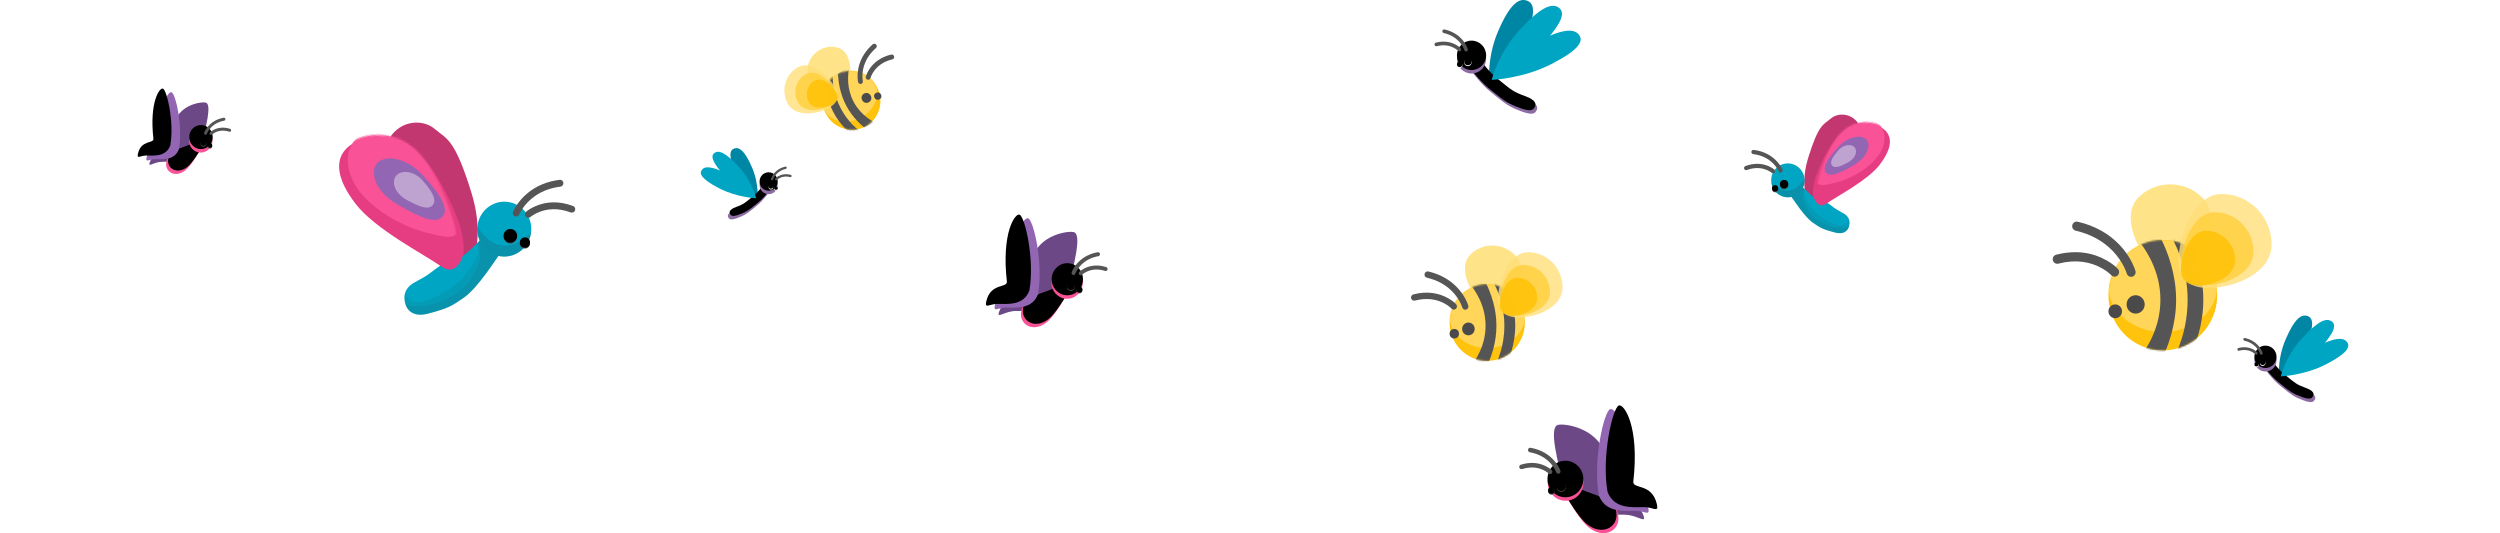 <svg xmlns="http://www.w3.org/2000/svg" xmlns:xlink="http://www.w3.org/1999/xlink" width="1434" height="306" viewBox="0 0 1434 306">
  <defs>
    <ellipse id="bg-img-insects-large-a" cx="21.6" cy="22" rx="21.6" ry="22"/>
    <path id="bg-img-insects-large-c" d="M14.28,37.462 C25.215,37.462 39.6,31.304 39.6,20.167 C39.6,9.029 30.735,0 19.8,0 C8.865,0 2.575,16.241 2.575,27.378 C2.575,32.113 5.593,37.462 14.28,37.462 Z"/>
    <path id="bg-img-insects-large-d" d="M12.704,36.425 C21.21,36.425 32.4,31.635 32.4,22.972 C32.4,14.308 25.504,7.285 16.998,7.285 C8.492,7.285 3.6,19.918 3.6,28.581 C3.6,32.264 5.948,36.425 12.704,36.425 Z"/>
    <path id="bg-img-insects-large-e" d="M10.398,36.425 C16.749,36.425 25.104,32.849 25.104,26.38 C25.104,19.911 19.956,14.667 13.604,14.667 C7.253,14.667 3.6,24.099 3.6,30.568 C3.6,33.318 5.353,36.425 10.398,36.425 Z"/>
    <ellipse id="bg-img-insects-large-f" cx="31.2" cy="31.667" rx="31.2" ry="31.667"/>
    <path id="bg-img-insects-large-h" d="M20.626,53.922 C36.421,53.922 57.2,45.059 57.2,29.028 C57.2,12.996 44.395,0 28.6,0 C12.805,0 3.72,23.376 3.72,39.408 C3.72,46.223 8.079,53.922 20.626,53.922 Z"/>
    <path id="bg-img-insects-large-i" d="M18.351,52.429 C30.637,52.429 46.8,45.536 46.8,33.065 C46.8,20.595 36.84,10.486 24.553,10.486 C12.267,10.486 5.2,28.669 5.2,41.14 C5.2,46.441 8.591,52.429 18.351,52.429 Z"/>
    <path id="bg-img-insects-large-j" d="M15.019,52.429 C24.193,52.429 36.262,47.282 36.262,37.971 C36.262,28.659 28.825,21.111 19.651,21.111 C10.477,21.111 5.2,34.688 5.2,44 C5.2,47.958 7.732,52.429 15.019,52.429 Z"/>
    <path id="bg-img-insects-large-k" d="M27.743,46.6 C30.94,50.18 32.074,51.179 36.226,54.521 C42.759,59.781 44.702,61.392 52.236,64.098 C54.171,64.793 58.073,66.056 59.561,64.443 C63.367,60.319 56.697,57.813 54.762,57.118 C48.074,54.715 46.835,53.522 40.907,48.75 C37.093,45.679 36.248,44.96 33.307,41.668 C32.283,40.521 31.392,39.459 30.64,38.512 C30.201,37.958 29.913,37.575 29.782,37.393 C28.584,35.727 26.258,35.343 24.586,36.536 C22.913,37.729 22.528,40.046 23.725,41.712 C24.457,42.73 25.81,44.435 27.743,46.6 Z"/>
    <filter id="bg-img-insects-large-l" width="105.3%" height="106.8%" x="-2.7%" y="-3.4%" filterUnits="objectBoundingBox">
      <feOffset dx="-1" dy="-2" in="SourceAlpha" result="shadowOffsetInner1"/>
      <feComposite in="shadowOffsetInner1" in2="SourceAlpha" k2="-1" k3="1" operator="arithmetic" result="shadowInnerInner1"/>
      <feColorMatrix in="shadowInnerInner1" values="0 0 0 0 0   0 0 0 0 0   0 0 0 0 0  0 0 0 0.2 0"/>
    </filter>
    <ellipse id="bg-img-insects-large-m" cx="23.029" cy="33.734" rx="8.374" ry="8.434"/>
    <filter id="bg-img-insects-large-n" width="111.9%" height="111.9%" x="-6%" y="-5.9%" filterUnits="objectBoundingBox">
      <feOffset dy="-2" in="SourceAlpha" result="shadowOffsetInner1"/>
      <feComposite in="shadowOffsetInner1" in2="SourceAlpha" k2="-1" k3="1" operator="arithmetic" result="shadowInnerInner1"/>
      <feColorMatrix in="shadowInnerInner1" values="0 0 0 0 0   0 0 0 0 0   0 0 0 0 0  0 0 0 0.2 0"/>
    </filter>
    <ellipse id="bg-img-insects-large-o" cx="20.936" cy="35.843" rx="2.094" ry="2.108"/>
    <filter id="bg-img-insects-large-p" width="111.9%" height="111.9%" x="-6%" y="-5.9%" filterUnits="objectBoundingBox">
      <feOffset dy="-.5" in="SourceAlpha" result="shadowOffsetInner1"/>
      <feComposite in="shadowOffsetInner1" in2="SourceAlpha" k2="-1" k3="1" operator="arithmetic" result="shadowInnerInner1"/>
      <feColorMatrix in="shadowInnerInner1" values="0 0 0 0 0.555   0 0 0 0 0.926   0 0 0 0 1  0 0 0 0.5 0"/>
    </filter>
    <ellipse id="bg-img-insects-large-q" cx="16.225" cy="37.424" rx="1.57" ry="1.581"/>
    <filter id="bg-img-insects-large-r" width="115.9%" height="115.8%" x="-8%" y="-7.9%" filterUnits="objectBoundingBox">
      <feOffset dy="-.5" in="SourceAlpha" result="shadowOffsetInner1"/>
      <feComposite in="shadowOffsetInner1" in2="SourceAlpha" k2="-1" k3="1" operator="arithmetic" result="shadowInnerInner1"/>
      <feColorMatrix in="shadowInnerInner1" values="0 0 0 0 0.555   0 0 0 0 0.926   0 0 0 0 1  0 0 0 0.5 0"/>
    </filter>
    <ellipse id="bg-img-insects-large-s" cx="16.56" cy="17" rx="16.56" ry="17"/>
    <path id="bg-img-insects-large-u" d="M10.948,28.948 C19.331,28.948 30.36,24.19 30.36,15.583 C30.36,6.977 23.564,0 15.18,0 C6.796,0 1.974,12.549 1.974,21.156 C1.974,24.814 4.288,28.948 10.948,28.948 Z"/>
    <path id="bg-img-insects-large-v" d="M9.74,28.146 C16.261,28.146 24.84,24.445 24.84,17.751 C24.84,11.056 19.553,5.629 13.032,5.629 C6.511,5.629 2.76,15.391 2.76,22.086 C2.76,24.931 4.56,28.146 9.74,28.146 Z"/>
    <path id="bg-img-insects-large-w" d="M7.972,28.146 C12.841,28.146 19.247,25.383 19.247,20.384 C19.247,15.386 15.299,11.333 10.43,11.333 C5.561,11.333 2.76,18.622 2.76,23.621 C2.76,25.746 4.104,28.146 7.972,28.146 Z"/>
    <path id="bg-img-insects-large-x" d="M21.046,35.472 C23.472,38.197 24.332,38.957 27.482,41.501 C32.438,45.505 33.912,46.731 39.627,48.791 C41.095,49.32 44.055,50.281 45.184,49.054 C48.072,45.914 43.012,44.007 41.544,43.478 C36.47,41.649 35.53,40.741 31.033,37.108 C28.139,34.771 27.498,34.223 25.268,31.717 C24.49,30.844 23.814,30.036 23.244,29.315 C22.911,28.893 22.692,28.602 22.593,28.463 C21.685,27.195 19.92,26.903 18.651,27.811 C17.383,28.719 17.09,30.483 17.999,31.751 C18.553,32.526 19.58,33.824 21.046,35.472 Z"/>
    <filter id="bg-img-insects-large-y" width="107%" height="108.9%" x="-3.5%" y="-4.5%" filterUnits="objectBoundingBox">
      <feOffset dx="-1" dy="-2" in="SourceAlpha" result="shadowOffsetInner1"/>
      <feComposite in="shadowOffsetInner1" in2="SourceAlpha" k2="-1" k3="1" operator="arithmetic" result="shadowInnerInner1"/>
      <feColorMatrix in="shadowInnerInner1" values="0 0 0 0 0   0 0 0 0 0   0 0 0 0 0  0 0 0 0.2 0"/>
    </filter>
    <ellipse id="bg-img-insects-large-z" cx="17.471" cy="25.678" rx="6.353" ry="6.42"/>
    <filter id="bg-img-insects-large-A" width="115.7%" height="115.6%" x="-7.9%" y="-7.8%" filterUnits="objectBoundingBox">
      <feOffset dy="-2" in="SourceAlpha" result="shadowOffsetInner1"/>
      <feComposite in="shadowOffsetInner1" in2="SourceAlpha" k2="-1" k3="1" operator="arithmetic" result="shadowInnerInner1"/>
      <feColorMatrix in="shadowInnerInner1" values="0 0 0 0 0   0 0 0 0 0   0 0 0 0 0  0 0 0 0.2 0"/>
    </filter>
    <ellipse id="bg-img-insects-large-B" cx="15.882" cy="27.283" rx="1.588" ry="1.605"/>
    <filter id="bg-img-insects-large-C" width="115.7%" height="115.6%" x="-7.9%" y="-7.8%" filterUnits="objectBoundingBox">
      <feOffset dy="-.5" in="SourceAlpha" result="shadowOffsetInner1"/>
      <feComposite in="shadowOffsetInner1" in2="SourceAlpha" k2="-1" k3="1" operator="arithmetic" result="shadowInnerInner1"/>
      <feColorMatrix in="shadowInnerInner1" values="0 0 0 0 0.555   0 0 0 0 0.926   0 0 0 0 1  0 0 0 0.5 0"/>
    </filter>
    <ellipse id="bg-img-insects-large-D" cx="12.309" cy="28.487" rx="1.191" ry="1.204"/>
    <filter id="bg-img-insects-large-E" width="121%" height="120.8%" x="-10.5%" y="-10.4%" filterUnits="objectBoundingBox">
      <feOffset dy="-.5" in="SourceAlpha" result="shadowOffsetInner1"/>
      <feComposite in="shadowOffsetInner1" in2="SourceAlpha" k2="-1" k3="1" operator="arithmetic" result="shadowInnerInner1"/>
      <feColorMatrix in="shadowInnerInner1" values="0 0 0 0 0.555   0 0 0 0 0.926   0 0 0 0 1  0 0 0 0.5 0"/>
    </filter>
    <path id="bg-img-insects-large-F" d="M17.22,29.212 C19.204,31.456 19.908,32.082 22.485,34.178 C26.54,37.475 27.746,38.484 32.422,40.181 C33.623,40.616 36.045,41.408 36.969,40.397 C39.331,37.812 35.191,36.241 33.99,35.805 C29.839,34.299 29.07,33.551 25.391,30.56 C23.023,28.635 22.499,28.184 20.674,26.12 C20.038,25.401 19.485,24.735 19.018,24.142 C18.745,23.795 18.566,23.555 18.485,23.44 C17.742,22.396 16.298,22.155 15.26,22.903 C14.222,23.651 13.983,25.104 14.726,26.148 C15.18,26.786 16.02,27.855 17.22,29.212 Z"/>
    <filter id="bg-img-insects-large-G" width="108.6%" height="110.9%" x="-4.3%" y="-5.4%" filterUnits="objectBoundingBox">
      <feOffset dx="-1" dy="-2" in="SourceAlpha" result="shadowOffsetInner1"/>
      <feComposite in="shadowOffsetInner1" in2="SourceAlpha" k2="-1" k3="1" operator="arithmetic" result="shadowInnerInner1"/>
      <feColorMatrix in="shadowInnerInner1" values="0 0 0 0 0   0 0 0 0 0   0 0 0 0 0  0 0 0 0.2 0"/>
    </filter>
    <ellipse id="bg-img-insects-large-H" cx="14.294" cy="21.147" rx="5.198" ry="5.287"/>
    <filter id="bg-img-insects-large-I" width="119.2%" height="118.9%" x="-9.6%" y="-9.5%" filterUnits="objectBoundingBox">
      <feOffset dy="-2" in="SourceAlpha" result="shadowOffsetInner1"/>
      <feComposite in="shadowOffsetInner1" in2="SourceAlpha" k2="-1" k3="1" operator="arithmetic" result="shadowInnerInner1"/>
      <feColorMatrix in="shadowInnerInner1" values="0 0 0 0 0   0 0 0 0 0   0 0 0 0 0  0 0 0 0.2 0"/>
    </filter>
    <ellipse id="bg-img-insects-large-J" cx="12.995" cy="22.469" rx="1.299" ry="1.322"/>
    <filter id="bg-img-insects-large-K" width="119.2%" height="118.9%" x="-9.6%" y="-9.5%" filterUnits="objectBoundingBox">
      <feOffset dy="-.5" in="SourceAlpha" result="shadowOffsetInner1"/>
      <feComposite in="shadowOffsetInner1" in2="SourceAlpha" k2="-1" k3="1" operator="arithmetic" result="shadowInnerInner1"/>
      <feColorMatrix in="shadowInnerInner1" values="0 0 0 0 0.555   0 0 0 0 0.926   0 0 0 0 1  0 0 0 0.5 0"/>
    </filter>
    <ellipse id="bg-img-insects-large-L" cx="10.071" cy="23.46" rx="1" ry="1"/>
    <filter id="bg-img-insects-large-M" width="125.7%" height="125.2%" x="-12.8%" y="-12.6%" filterUnits="objectBoundingBox">
      <feOffset dy="-.5" in="SourceAlpha" result="shadowOffsetInner1"/>
      <feComposite in="shadowOffsetInner1" in2="SourceAlpha" k2="-1" k3="1" operator="arithmetic" result="shadowInnerInner1"/>
      <feColorMatrix in="shadowInnerInner1" values="0 0 0 0 0.555   0 0 0 0 0.926   0 0 0 0 1  0 0 0 0.5 0"/>
    </filter>
    <ellipse id="bg-img-insects-large-N" cx="23.927" cy="37.662" rx="2.393" ry="2.432"/>
    <filter id="bg-img-insects-large-O" width="110.4%" height="110.3%" x="-5.2%" y="-5.1%" filterUnits="objectBoundingBox">
      <feOffset dy="-.5" in="SourceAlpha" result="shadowOffsetInner1"/>
      <feComposite in="shadowOffsetInner1" in2="SourceAlpha" k2="-1" k3="1" operator="arithmetic" result="shadowInnerInner1"/>
      <feColorMatrix in="shadowInnerInner1" values="0 0 0 0 0.2   0 0 0 0 0.2   0 0 0 0 0.2  0 0 0 1 0"/>
    </filter>
    <ellipse id="bg-img-insects-large-P" cx="18.543" cy="39.486" rx="1.795" ry="1.824"/>
    <filter id="bg-img-insects-large-Q" width="113.9%" height="113.7%" x="-7%" y="-6.9%" filterUnits="objectBoundingBox">
      <feOffset dy="-.5" in="SourceAlpha" result="shadowOffsetInner1"/>
      <feComposite in="shadowOffsetInner1" in2="SourceAlpha" k2="-1" k3="1" operator="arithmetic" result="shadowInnerInner1"/>
      <feColorMatrix in="shadowInnerInner1" values="0 0 0 0 0.2   0 0 0 0 0.2   0 0 0 0 0.2  0 0 0 1 0"/>
    </filter>
    <path id="bg-img-insects-large-R" d="M7.218,43.388 C14.017,39.617 31.98,32.717 39.818,24.461 C54.284,9.223 44.038,1.768 35.551,0.34 C28.2,-0.898 19.628,0.563 8.922,16.431 C-1.784,32.298 0.133,38.854 0.133,38.854 C0.133,38.854 1.469,46.577 7.218,43.388 Z"/>
    <ellipse id="bg-img-insects-large-T" cx="38.739" cy="60.996" rx="3.874" ry="3.939"/>
    <filter id="bg-img-insects-large-U" width="106.5%" height="106.3%" x="-3.2%" y="-3.2%" filterUnits="objectBoundingBox">
      <feOffset dy="-.5" in="SourceAlpha" result="shadowOffsetInner1"/>
      <feComposite in="shadowOffsetInner1" in2="SourceAlpha" k2="-1" k3="1" operator="arithmetic" result="shadowInnerInner1"/>
      <feColorMatrix in="shadowInnerInner1" values="0 0 0 0 0.2   0 0 0 0 0.2   0 0 0 0 0.2  0 0 0 1 0"/>
    </filter>
    <ellipse id="bg-img-insects-large-V" cx="30.023" cy="63.95" rx="2.905" ry="2.954"/>
    <filter id="bg-img-insects-large-W" width="108.6%" height="108.5%" x="-4.3%" y="-4.2%" filterUnits="objectBoundingBox">
      <feOffset dy="-.5" in="SourceAlpha" result="shadowOffsetInner1"/>
      <feComposite in="shadowOffsetInner1" in2="SourceAlpha" k2="-1" k3="1" operator="arithmetic" result="shadowInnerInner1"/>
      <feColorMatrix in="shadowInnerInner1" values="0 0 0 0 0.2   0 0 0 0 0.2   0 0 0 0 0.2  0 0 0 1 0"/>
    </filter>
    <path id="bg-img-insects-large-X" d="M11.686,70.27 C22.694,64.163 51.777,52.987 64.467,39.616 C87.889,14.938 71.3,2.864 57.559,0.55 C45.658,-1.454 31.778,0.912 14.445,26.611 C-2.888,52.309 0.216,62.927 0.216,62.927 C0.216,62.927 2.378,75.434 11.686,70.27 Z"/>
    <path id="bg-img-insects-large-Z" d="M33.71,60.876 C40.722,66.617 48.005,62.899 48.318,56.79 C48.63,50.68 44.51,48.828 40.216,46.83 C35.923,44.832 31.79,43.477 30.984,42.443 C30.512,41.839 30.202,41.421 30.062,41.222 C28.777,39.404 26.28,38.985 24.486,40.287 C22.691,41.588 22.277,44.118 23.562,45.936 C24.347,47.047 29.254,57.228 33.71,60.876 Z"/>
    <filter id="bg-img-insects-large-aa" width="107.8%" height="108.3%" x="-3.9%" y="-4.1%" filterUnits="objectBoundingBox">
      <feOffset dx="-1" dy="-2" in="SourceAlpha" result="shadowOffsetInner1"/>
      <feComposite in="shadowOffsetInner1" in2="SourceAlpha" k2="-1" k3="1" operator="arithmetic" result="shadowInnerInner1"/>
      <feColorMatrix in="shadowInnerInner1" values="0 0 0 0 0   0 0 0 0 0   0 0 0 0 0  0 0 0 0.2 0"/>
    </filter>
    <ellipse id="bg-img-insects-large-ab" cx="22.815" cy="37.229" rx="8.987" ry="9.205"/>
    <filter id="bg-img-insects-large-ac" width="111.1%" height="110.9%" x="-5.6%" y="-5.4%" filterUnits="objectBoundingBox">
      <feOffset dy="-2" in="SourceAlpha" result="shadowOffsetInner1"/>
      <feComposite in="shadowOffsetInner1" in2="SourceAlpha" k2="-1" k3="1" operator="arithmetic" result="shadowInnerInner1"/>
      <feColorMatrix in="shadowInnerInner1" values="0 0 0 0 0   0 0 0 0 0   0 0 0 0 0  0 0 0 0.2 0"/>
    </filter>
    <ellipse id="bg-img-insects-large-ad" cx="20.569" cy="39.53" rx="2.247" ry="2.301"/>
    <filter id="bg-img-insects-large-ae" width="111.1%" height="110.9%" x="-5.6%" y="-5.4%" filterUnits="objectBoundingBox">
      <feOffset dy="-.5" in="SourceAlpha" result="shadowOffsetInner1"/>
      <feComposite in="shadowOffsetInner1" in2="SourceAlpha" k2="-1" k3="1" operator="arithmetic" result="shadowInnerInner1"/>
      <feColorMatrix in="shadowInnerInner1" values="0 0 0 0 0.2   0 0 0 0 0.2   0 0 0 0 0.2  0 0 0 1 0"/>
    </filter>
    <ellipse id="bg-img-insects-large-af" cx="15.513" cy="41.256" rx="1.685" ry="1.726"/>
    <filter id="bg-img-insects-large-ag" width="114.8%" height="114.5%" x="-7.4%" y="-7.2%" filterUnits="objectBoundingBox">
      <feOffset dy="-.5" in="SourceAlpha" result="shadowOffsetInner1"/>
      <feComposite in="shadowOffsetInner1" in2="SourceAlpha" k2="-1" k3="1" operator="arithmetic" result="shadowInnerInner1"/>
      <feColorMatrix in="shadowInnerInner1" values="0 0 0 0 0.2   0 0 0 0 0.2   0 0 0 0 0.2  0 0 0 1 0"/>
    </filter>
    <path id="bg-img-insects-large-ah" d="M64.342,51.752 C62.035,40.804 52.198,44.129 52.727,40.092 C56.386,12.171 48.68,0.77 46.128,1.666 C43.047,2.748 36.912,27.063 39.717,45.053 C42.866,53.81 51.77,53.039 57.981,53.088 C62.339,53.123 65.293,56.266 64.342,51.752 Z"/>
    <filter id="bg-img-insects-large-ai" width="119.6%" height="109.5%" x="-9.8%" y="-4.8%" filterUnits="objectBoundingBox">
      <feOffset dx="5" dy="-2" in="SourceAlpha" result="shadowOffsetInner1"/>
      <feComposite in="shadowOffsetInner1" in2="SourceAlpha" k2="-1" k3="1" operator="arithmetic" result="shadowInnerInner1"/>
      <feColorMatrix in="shadowInnerInner1" values="0 0 0 0 0   0 0 0 0 0   0 0 0 0 0  0 0 0 0.1 0"/>
    </filter>
    <path id="bg-img-insects-large-aj" d="M25.282,45.657 C30.541,49.963 36.004,47.175 36.238,42.592 C36.473,38.01 33.383,36.621 30.162,35.122 C26.942,33.624 23.842,32.608 23.238,31.832 C22.884,31.379 22.652,31.066 22.546,30.916 C21.583,29.553 19.71,29.239 18.364,30.215 C17.018,31.191 16.708,33.088 17.672,34.452 C18.26,35.285 21.94,42.921 25.282,45.657 Z"/>
    <filter id="bg-img-insects-large-ak" width="110.4%" height="111%" x="-5.2%" y="-5.5%" filterUnits="objectBoundingBox">
      <feOffset dx="-1" dy="-2" in="SourceAlpha" result="shadowOffsetInner1"/>
      <feComposite in="shadowOffsetInner1" in2="SourceAlpha" k2="-1" k3="1" operator="arithmetic" result="shadowInnerInner1"/>
      <feColorMatrix in="shadowInnerInner1" values="0 0 0 0 0   0 0 0 0 0   0 0 0 0 0  0 0 0 0.2 0"/>
    </filter>
    <ellipse id="bg-img-insects-large-al" cx="17.112" cy="27.921" rx="6.741" ry="6.904"/>
    <filter id="bg-img-insects-large-am" width="114.8%" height="114.5%" x="-7.4%" y="-7.2%" filterUnits="objectBoundingBox">
      <feOffset dy="-2" in="SourceAlpha" result="shadowOffsetInner1"/>
      <feComposite in="shadowOffsetInner1" in2="SourceAlpha" k2="-1" k3="1" operator="arithmetic" result="shadowInnerInner1"/>
      <feColorMatrix in="shadowInnerInner1" values="0 0 0 0 0   0 0 0 0 0   0 0 0 0 0  0 0 0 0.2 0"/>
    </filter>
    <ellipse id="bg-img-insects-large-an" cx="15.426" cy="29.647" rx="1.685" ry="1.726"/>
    <filter id="bg-img-insects-large-ao" width="114.8%" height="114.5%" x="-7.4%" y="-7.2%" filterUnits="objectBoundingBox">
      <feOffset dy="-.5" in="SourceAlpha" result="shadowOffsetInner1"/>
      <feComposite in="shadowOffsetInner1" in2="SourceAlpha" k2="-1" k3="1" operator="arithmetic" result="shadowInnerInner1"/>
      <feColorMatrix in="shadowInnerInner1" values="0 0 0 0 0.2   0 0 0 0 0.2   0 0 0 0 0.2  0 0 0 1 0"/>
    </filter>
    <ellipse id="bg-img-insects-large-ap" cx="11.635" cy="30.942" rx="1.264" ry="1.294"/>
    <filter id="bg-img-insects-large-aq" width="119.8%" height="119.3%" x="-9.9%" y="-9.7%" filterUnits="objectBoundingBox">
      <feOffset dy="-.5" in="SourceAlpha" result="shadowOffsetInner1"/>
      <feComposite in="shadowOffsetInner1" in2="SourceAlpha" k2="-1" k3="1" operator="arithmetic" result="shadowInnerInner1"/>
      <feColorMatrix in="shadowInnerInner1" values="0 0 0 0 0.2   0 0 0 0 0.2   0 0 0 0 0.2  0 0 0 1 0"/>
    </filter>
    <path id="bg-img-insects-large-ar" d="M48.256,38.814 C46.526,30.603 39.149,33.097 39.545,30.069 C42.29,9.128 36.51,0.578 34.596,1.25 C32.286,2.061 27.684,20.297 29.788,33.79 C32.15,40.357 38.827,39.78 43.486,39.816 C46.755,39.842 48.97,42.2 48.256,38.814 Z"/>
    <filter id="bg-img-insects-large-as" width="126.1%" height="112.7%" x="-13.1%" y="-6.3%" filterUnits="objectBoundingBox">
      <feOffset dx="5" dy="-2" in="SourceAlpha" result="shadowOffsetInner1"/>
      <feComposite in="shadowOffsetInner1" in2="SourceAlpha" k2="-1" k3="1" operator="arithmetic" result="shadowInnerInner1"/>
      <feColorMatrix in="shadowInnerInner1" values="0 0 0 0 0   0 0 0 0 0   0 0 0 0 0  0 0 0 0.1 0"/>
    </filter>
    <path id="bg-img-insects-large-at" d="M38.589,69.331 C46.615,75.87 54.953,71.635 55.311,64.677 C55.669,57.719 50.953,55.609 46.037,53.334 C41.122,51.059 36.391,49.515 35.468,48.338 C34.928,47.65 34.574,47.174 34.413,46.947 C32.942,44.876 30.084,44.399 28.03,45.882 C25.975,47.364 25.502,50.245 26.973,52.316 C27.871,53.581 33.488,65.176 38.589,69.331 Z"/>
    <filter id="bg-img-insects-large-au" width="106.8%" height="107.3%" x="-3.4%" y="-3.6%" filterUnits="objectBoundingBox">
      <feOffset dx="-1" dy="-2" in="SourceAlpha" result="shadowOffsetInner1"/>
      <feComposite in="shadowOffsetInner1" in2="SourceAlpha" k2="-1" k3="1" operator="arithmetic" result="shadowInnerInner1"/>
      <feColorMatrix in="shadowInnerInner1" values="0 0 0 0 0   0 0 0 0 0   0 0 0 0 0  0 0 0 0.2 0"/>
    </filter>
    <ellipse id="bg-img-insects-large-av" cx="26.118" cy="42.399" rx="10.288" ry="10.483"/>
    <filter id="bg-img-insects-large-aw" width="109.7%" height="109.5%" x="-4.9%" y="-4.8%" filterUnits="objectBoundingBox">
      <feOffset dy="-2" in="SourceAlpha" result="shadowOffsetInner1"/>
      <feComposite in="shadowOffsetInner1" in2="SourceAlpha" k2="-1" k3="1" operator="arithmetic" result="shadowInnerInner1"/>
      <feColorMatrix in="shadowInnerInner1" values="0 0 0 0 0   0 0 0 0 0   0 0 0 0 0  0 0 0 0.2 0"/>
    </filter>
    <ellipse id="bg-img-insects-large-ax" cx="23.546" cy="45.02" rx="2.572" ry="2.621"/>
    <filter id="bg-img-insects-large-ay" width="109.7%" height="109.5%" x="-4.9%" y="-4.8%" filterUnits="objectBoundingBox">
      <feOffset dy="-.5" in="SourceAlpha" result="shadowOffsetInner1"/>
      <feComposite in="shadowOffsetInner1" in2="SourceAlpha" k2="-1" k3="1" operator="arithmetic" result="shadowInnerInner1"/>
      <feColorMatrix in="shadowInnerInner1" values="0 0 0 0 0.2   0 0 0 0 0.2   0 0 0 0 0.2  0 0 0 1 0"/>
    </filter>
    <ellipse id="bg-img-insects-large-az" cx="17.758" cy="46.986" rx="1.929" ry="1.966"/>
    <filter id="bg-img-insects-large-aA" width="113%" height="112.7%" x="-6.5%" y="-6.4%" filterUnits="objectBoundingBox">
      <feOffset dy="-.5" in="SourceAlpha" result="shadowOffsetInner1"/>
      <feComposite in="shadowOffsetInner1" in2="SourceAlpha" k2="-1" k3="1" operator="arithmetic" result="shadowInnerInner1"/>
      <feColorMatrix in="shadowInnerInner1" values="0 0 0 0 0.2   0 0 0 0 0.2   0 0 0 0 0.2  0 0 0 1 0"/>
    </filter>
    <path id="bg-img-insects-large-aB" d="M73.655,58.94 C71.013,46.471 59.753,50.258 60.359,45.66 C64.548,13.861 55.726,0.877 52.805,1.898 C49.278,3.129 42.254,30.822 45.465,51.31 C49.07,61.284 59.263,60.406 66.373,60.462 C71.362,60.501 74.744,64.081 73.655,58.94 Z"/>
    <filter id="bg-img-insects-large-aC" width="117.1%" height="108.4%" x="-8.6%" y="-4.2%" filterUnits="objectBoundingBox">
      <feOffset dx="5" dy="-2" in="SourceAlpha" result="shadowOffsetInner1"/>
      <feComposite in="shadowOffsetInner1" in2="SourceAlpha" k2="-1" k3="1" operator="arithmetic" result="shadowInnerInner1"/>
      <feColorMatrix in="shadowInnerInner1" values="0 0 0 0 0   0 0 0 0 0   0 0 0 0 0  0 0 0 0.1 0"/>
    </filter>
  </defs>
  <g fill="none" fill-rule="evenodd" transform="translate(-104)">
    <path stroke="#FFF" stroke-dasharray="8" stroke-width="4" d="M955.269 195.167C1074.798 231.123 1168.367 211.024 1168.367 122.602 1168.367 34.179 1118.779 51.432 1104.741 55.959 1086.966 61.691 1078.037 107.465 1104.741 143.121 1131.446 178.776 1248.135 238.029 1541 93.889M668.499 158.604C550.838 122.323 466.027 189.88 457.388 216.104 448.748 242.329 469.309 269.566 490.08 269.566 510.852 269.566 538.362 255.584 521.362 211.122 504.363 166.66 385.25 94.073 102 189.88"/>
    <path stroke="#FFF" stroke-dasharray="8" stroke-width="4" d="M589.408,84.904 C471.747,48.623 390.525,108.159 383.873,134.76 C377.221,161.361 392.014,171.346 411.522,171.346 C431.029,171.346 431.029,140.088 426.104,127.318 C417.766,105.702 375.325,-3.804 139.527,57.346 C116.757,63.251 33.785,92.729 0.26,149.451" opacity=".4" transform="rotate(180 294.834 105.173)"/>
    <path stroke="#FFF" stroke-dasharray="8" stroke-width="4" d="M1554.798,238.746 C1514.556,147.522 1417.807,133.042 1404.739,152.594 C1391.672,172.146 1397.785,199.317 1417.292,199.317 C1436.8,199.317 1448.141,169.838 1443.216,157.068 C1434.878,135.452 1385.509,41.616 1149.712,102.765 C1126.941,108.67 1043.97,138.148 1010.444,194.871" opacity=".4" transform="rotate(-16 1282.621 160.562)"/>
    <g transform="translate(910.281 130)">
      <path fill="#FFDC6A" fill-opacity=".8" d="M43.708,44.043 C53.576,44.043 66.558,38.486 66.558,28.435 C66.558,18.383 58.558,10.235 48.69,10.235 C38.821,10.235 33.145,24.891 33.145,34.943 C33.145,39.216 35.869,44.043 43.708,44.043 Z" transform="rotate(-46 49.852 27.139)"/>
      <g transform="translate(25.2 33)">
        <mask id="bg-img-insects-large-b" fill="#fff">
          <use xlink:href="#bg-img-insects-large-a"/>
        </mask>
        <use fill="#FFC30D" xlink:href="#bg-img-insects-large-a"/>
        <ellipse cx="21.6" cy="18.333" fill="#FFD659" mask="url(#bg-img-insects-large-b)" rx="21.6" ry="18.333"/>
        <path fill="#555" d="M0,-11 L14.4,-11 C14.4,-11 26.873,3.91 26.873,23.833 C26.873,43.757 14.4,58.667 14.4,58.667 L0,58.667 C0,58.667 20.637,45.755 20.637,23.833 C20.637,1.912 0,-11 0,-11 Z" mask="url(#bg-img-insects-large-b)"/>
        <path fill="#555" d="M18,-11 L25.2,-11 C25.2,-11 37.673,3.91 37.673,23.833 C37.673,43.757 25.2,58.667 25.2,58.667 L18,58.667 C18,58.667 31.437,45.755 31.437,23.833 C31.437,1.912 18,-11 18,-11 Z" mask="url(#bg-img-insects-large-b)"/>
      </g>
      <path fill="#555" fill-rule="nonzero" d="M34.555 41.961C33.333 39.525 31.672 37.096 29.504 34.83 25.383 30.523 19.931 27.329 13.002 25.713 12.033 25.487 11.067 26.104 10.845 27.091 10.624 28.078 11.229 29.061 12.198 29.287 18.439 30.743 23.279 33.578 26.926 37.389 28.829 39.378 30.285 41.507 31.349 43.629 31.978 44.881 32.331 45.831 32.466 46.326 32.734 47.302 33.726 47.871 34.684 47.599 35.641 47.327 36.201 46.316 35.934 45.34 35.736 44.62 35.299 43.443 34.555 41.961zM24.501 41.138C18.998 37.985 12.255 36.842 4.434 38.865 3.47 39.114 2.887 40.112 3.132 41.093 3.377 42.075 4.356 42.668 5.32 42.419 12.201 40.639 18.005 41.623 22.736 44.333 23.797 44.941 24.712 45.59 25.476 46.233 25.919 46.606 26.202 46.882 26.322 47.013 26.997 47.757 28.136 47.802 28.865 47.114 29.595 46.426 29.639 45.266 28.964 44.523 28.156 43.633 26.663 42.376 24.501 41.138z"/>
      <ellipse cx="36" cy="58.667" fill="#4A4A4A" rx="3.6" ry="3.667"/>
      <ellipse cx="27.9" cy="61.417" fill="#4A4A4A" rx="2.7" ry="2.75"/>
      <g transform="translate(50.4 14.667)">
        <use fill="#FFDE7A" fill-opacity=".8" xlink:href="#bg-img-insects-large-c"/>
        <use fill="#FFCE3A" fill-opacity=".8" xlink:href="#bg-img-insects-large-d"/>
        <use fill="#FFC000" fill-opacity=".8" xlink:href="#bg-img-insects-large-e"/>
      </g>
    </g>
    <g transform="translate(1277 90.167)">
      <path fill="#FFDC6A" fill-opacity=".8" d="M63.133,63.395 C77.388,63.395 96.14,55.396 96.14,40.929 C96.14,26.461 84.584,14.732 70.329,14.732 C56.075,14.732 47.876,35.828 47.876,50.296 C47.876,56.447 51.81,63.395 63.133,63.395 Z" transform="rotate(-46 72.008 39.063)"/>
      <g transform="translate(36.4 47.5)">
        <mask id="bg-img-insects-large-g" fill="#fff">
          <use xlink:href="#bg-img-insects-large-f"/>
        </mask>
        <use fill="#FFC30D" xlink:href="#bg-img-insects-large-f"/>
        <ellipse cx="31.2" cy="26.389" fill="#FFD659" mask="url(#bg-img-insects-large-g)" rx="31.2" ry="26.389"/>
        <path fill="#555" d="M0,-15.833 L20.8,-15.833 C20.8,-15.833 38.817,5.628 38.817,34.306 C38.817,62.983 20.8,84.444 20.8,84.444 L0,84.444 C0,84.444 29.809,65.859 29.809,34.306 C29.809,2.752 0,-15.833 0,-15.833 Z" mask="url(#bg-img-insects-large-g)"/>
        <path fill="#555" d="M26,-15.833 L36.4,-15.833 C36.4,-15.833 54.417,5.628 54.417,34.306 C54.417,62.983 36.4,84.444 36.4,84.444 L26,84.444 C26,84.444 45.409,65.859 45.409,34.306 C45.409,2.752 26,-15.833 26,-15.833 Z" mask="url(#bg-img-insects-large-g)"/>
      </g>
      <path fill="#555" fill-rule="nonzero" d="M49.913 60.398C48.148 56.892 45.749 53.395 42.617 50.134 36.664 43.934 28.789 39.337 18.78 37.011 17.381 36.686 15.986 37.574 15.666 38.994 15.345 40.415 16.22 41.83 17.62 42.156 26.635 44.251 33.626 48.332 38.894 53.818 41.642 56.68 43.744 59.744 45.282 62.799 46.19 64.601 46.7 65.969 46.896 66.682 47.282 68.085 48.716 68.906 50.099 68.514 51.482 68.122 52.29 66.666 51.904 65.263 51.619 64.226 50.987 62.532 49.913 60.398zM35.39 59.213C27.441 54.675 17.702 53.03 6.404 55.942 5.012 56.301 4.171 57.737 4.524 59.149 4.878 60.562 6.292 61.416 7.684 61.058 17.623 58.495 26.007 59.912 32.841 63.813 34.374 64.688 35.695 65.622 36.799 66.548 37.438 67.084 37.847 67.481 38.02 67.671 38.996 68.74 40.641 68.805 41.695 67.815 42.748 66.826 42.812 65.156 41.837 64.086 40.67 62.806 38.513 60.996 35.39 59.213z"/>
      <ellipse cx="52" cy="84.444" fill="#4A4A4A" rx="5.2" ry="5.278"/>
      <ellipse cx="40.3" cy="88.403" fill="#4A4A4A" rx="3.9" ry="3.958"/>
      <g transform="translate(72.8 21.111)">
        <use fill="#FFDE7A" fill-opacity=".8" xlink:href="#bg-img-insects-large-h"/>
        <use fill="#FFCE3A" fill-opacity=".8" xlink:href="#bg-img-insects-large-i"/>
        <use fill="#FFC000" fill-opacity=".8" xlink:href="#bg-img-insects-large-j"/>
      </g>
    </g>
    <g transform="translate(925.037)">
      <path fill="#0086A5" d="M33.319,49.654 C33.319,49.654 46.657,38.894 53.629,22.703 C60.601,6.513 58.825,1.587 54.58,0.281 C50.335,-1.025 45.229,1.784 38.257,17.974 C31.285,34.165 33.319,49.654 33.319,49.654"/>
      <g fill-rule="nonzero">
        <use fill="#8C6CA3" fill-rule="evenodd" xlink:href="#bg-img-insects-large-k"/>
        <use fill="#000" filter="url(#bg-img-insects-large-l)" xlink:href="#bg-img-insects-large-k"/>
      </g>
      <g transform="matrix(-1 0 0 1 46.059 0)">
        <use fill="#8C6CA3" xlink:href="#bg-img-insects-large-m"/>
        <use fill="#000" filter="url(#bg-img-insects-large-n)" xlink:href="#bg-img-insects-large-m"/>
      </g>
      <use fill="#FFF" xlink:href="#bg-img-insects-large-o"/>
      <use fill="#000" filter="url(#bg-img-insects-large-p)" xlink:href="#bg-img-insects-large-o"/>
      <use fill="#FFF" xlink:href="#bg-img-insects-large-q"/>
      <use fill="#000" filter="url(#bg-img-insects-large-r)" xlink:href="#bg-img-insects-large-q"/>
      <path fill="#555" fill-rule="nonzero" d="M20.096 26.236C19.385 24.836 18.419 23.439 17.158 22.136 14.761 19.659 11.591 17.823 7.561 16.894 6.998 16.764 6.436 17.118 6.307 17.686 6.178 18.254 6.53 18.819 7.094 18.949 10.723 19.786 13.538 21.416 15.659 23.608 16.766 24.751 17.612 25.975 18.231 27.196 18.597 27.916 18.802 28.462 18.881 28.747 19.036 29.308 19.614 29.635 20.17 29.479 20.727 29.322 21.053 28.741 20.897 28.18 20.782 27.766 20.528 27.089 20.096 26.236zM14.248 25.763C11.048 23.95 7.127 23.293 2.578 24.456 2.018 24.6 1.679 25.173 1.821 25.738 1.964 26.302 2.533 26.643 3.094 26.5 7.095 25.476 10.471 26.042 13.222 27.601 13.839 27.95 14.371 28.323 14.816 28.693 15.073 28.908 15.238 29.066 15.307 29.142 15.7 29.569 16.362 29.595 16.787 29.2 17.211 28.804 17.237 28.137 16.844 27.71 16.374 27.198 15.506 26.475 14.248 25.763z"/>
      <path fill="#00A5C4" d="M69.774,33.668 C82.324,20.091 82.436,14.942 78.876,12.592 C75.316,10.241 69.433,11.579 56.883,25.156 C44.332,38.733 40.604,53.995 40.604,53.995 C40.604,53.995 57.223,47.245 69.774,33.668 Z" transform="rotate(20 60.747 32.824)"/>
      <path fill="#00A5C4" d="M34.629,45.669 C34.629,45.669 51.248,38.919 63.798,25.342 C76.349,11.765 76.461,6.617 72.901,4.266 C69.341,1.915 63.458,3.253 50.907,16.83 C38.357,30.407 34.629,45.669 34.629,45.669"/>
    </g>
    <g transform="scale(-1 1) rotate(28 -308.428 -1209.832)">
      <path fill="#FFDC6A" fill-opacity=".8" d="M33.509,34.033 C41.075,34.033 51.028,29.739 51.028,21.972 C51.028,14.205 44.895,7.909 37.329,7.909 C29.763,7.909 25.411,19.234 25.411,27.001 C25.411,30.303 27.499,34.033 33.509,34.033 Z" transform="rotate(-46 38.22 20.97)"/>
      <g transform="translate(19.32 25.5)">
        <mask id="bg-img-insects-large-t" fill="#fff">
          <use xlink:href="#bg-img-insects-large-s"/>
        </mask>
        <use fill="#FFC30D" xlink:href="#bg-img-insects-large-s"/>
        <ellipse cx="16.56" cy="14.167" fill="#FFD659" mask="url(#bg-img-insects-large-t)" rx="16.56" ry="14.167"/>
        <path fill="#555" d="M0,-8.5 L11.04,-8.5 C11.04,-8.5 20.603,3.021 20.603,18.417 C20.603,33.812 11.04,45.333 11.04,45.333 L0,45.333 C0,45.333 15.821,35.356 15.821,18.417 C15.821,1.478 0,-8.5 0,-8.5 Z" mask="url(#bg-img-insects-large-t)"/>
        <path fill="#555" d="M13.8,-8.5 L19.32,-8.5 C19.32,-8.5 28.883,3.021 28.883,18.417 C28.883,33.812 19.32,45.333 19.32,45.333 L13.8,45.333 C13.8,45.333 24.101,35.356 24.101,18.417 C24.101,1.478 13.8,-8.5 13.8,-8.5 Z" mask="url(#bg-img-insects-large-t)"/>
      </g>
      <path fill="#555" fill-rule="nonzero" d="M26.492 32.424C25.555 30.542 24.282 28.665 22.62 26.914 19.46 23.586 15.28 21.118 9.968 19.869 9.225 19.694 8.485 20.171 8.315 20.934 8.145 21.696 8.609 22.456 9.352 22.631 14.137 23.756 17.848 25.947 20.643 28.892 22.102 30.428 23.218 32.073 24.035 33.713 24.516 34.681 24.787 35.415 24.891 35.798 25.096 36.551 25.857 36.992 26.591 36.781 27.325 36.571 27.754 35.789 27.549 35.036 27.398 34.479 27.063 33.57 26.492 32.424zM18.784 31.788C14.565 29.352 9.396 28.469 3.399 30.032 2.66 30.225 2.214 30.996 2.401 31.754 2.589 32.512 3.34 32.971 4.078 32.778 9.354 31.403 13.804 32.163 17.431 34.258 18.244 34.727 18.946 35.229 19.532 35.726 19.871 36.014 20.088 36.227 20.18 36.328 20.698 36.903 21.571 36.938 22.13 36.406 22.69 35.875 22.723 34.979 22.206 34.404 21.586 33.717 20.442 32.745 18.784 31.788z"/>
      <ellipse cx="27.6" cy="45.333" fill="#4A4A4A" rx="2.76" ry="2.833"/>
      <ellipse cx="21.39" cy="47.458" fill="#4A4A4A" rx="2.07" ry="2.125"/>
      <g transform="translate(38.64 11.333)">
        <use fill="#FFDE7A" fill-opacity=".8" xlink:href="#bg-img-insects-large-u"/>
        <use fill="#FFCE3A" fill-opacity=".8" xlink:href="#bg-img-insects-large-v"/>
        <use fill="#FFC000" fill-opacity=".8" xlink:href="#bg-img-insects-large-w"/>
      </g>
    </g>
    <g transform="translate(1386 181)">
      <path fill="#0086A5" d="M25.276,37.796 C25.276,37.796 35.395,29.606 40.684,17.282 C45.973,4.958 44.626,1.208 41.406,0.214 C38.185,-0.78 34.311,1.358 29.022,13.682 C23.733,26.006 25.276,37.796 25.276,37.796"/>
      <g fill-rule="nonzero">
        <use fill="#8C6CA3" fill-rule="evenodd" xlink:href="#bg-img-insects-large-x"/>
        <use fill="#000" filter="url(#bg-img-insects-large-y)" xlink:href="#bg-img-insects-large-x"/>
      </g>
      <g transform="matrix(-1 0 0 1 34.941 0)">
        <use fill="#8C6CA3" xlink:href="#bg-img-insects-large-z"/>
        <use fill="#000" filter="url(#bg-img-insects-large-A)" xlink:href="#bg-img-insects-large-z"/>
      </g>
      <use fill="#FFF" xlink:href="#bg-img-insects-large-B"/>
      <use fill="#000" filter="url(#bg-img-insects-large-C)" xlink:href="#bg-img-insects-large-B"/>
      <use fill="#FFF" xlink:href="#bg-img-insects-large-D"/>
      <use fill="#000" filter="url(#bg-img-insects-large-E)" xlink:href="#bg-img-insects-large-D"/>
      <path fill="#555" fill-rule="nonzero" d="M15.245 19.971C14.706 18.905 13.973 17.842 13.017 16.85 11.198 14.965 8.793 13.567 5.736 12.859 5.309 12.76 4.883 13.03 4.785 13.462 4.687 13.894 4.954 14.325 5.382 14.424 8.135 15.061 10.27 16.302 11.879 17.97 12.719 18.841 13.361 19.772 13.831 20.701 14.108 21.249 14.263 21.665 14.323 21.882 14.441 22.309 14.879 22.558 15.302 22.439 15.724 22.32 15.971 21.877 15.853 21.45 15.766 21.135 15.573 20.62 15.245 19.971zM10.809 19.611C8.381 18.231 5.407 17.731 1.956 18.616 1.531 18.725 1.274 19.162 1.382 19.591 1.49 20.021 1.922 20.281 2.347 20.172 5.383 19.393 7.943 19.823 10.031 21.01 10.499 21.276 10.902 21.56 11.24 21.841 11.435 22.004 11.56 22.125 11.613 22.183 11.91 22.508 12.413 22.528 12.735 22.227 13.057 21.926 13.076 21.418 12.778 21.093 12.422 20.703 11.763 20.153 10.809 19.611z"/>
      <path fill="#00A5C4" d="M52.932,25.628 C62.453,15.293 62.538,11.374 59.837,9.585 C57.137,7.795 52.673,8.814 43.152,19.148 C33.631,29.483 30.803,41.101 30.803,41.101 C30.803,41.101 43.411,35.963 52.932,25.628 Z" transform="rotate(20 46.084 24.986)"/>
      <path fill="#00A5C4" d="M26.27,34.763 C26.27,34.763 38.878,29.625 48.399,19.29 C57.92,8.956 58.005,5.037 55.304,3.247 C52.604,1.458 48.14,2.476 38.619,12.811 C29.099,23.145 26.27,34.763 26.27,34.763"/>
    </g>
    <g transform="matrix(-1 0 0 1 559.182 84.96)">
      <path fill="#0086A5" d="M20.681,31.126 C20.681,31.126 28.96,24.381 33.287,14.232 C37.614,4.083 36.512,0.995 33.877,0.176 C31.243,-0.642 28.073,1.118 23.745,11.268 C19.418,21.417 20.681,31.126 20.681,31.126"/>
      <g fill-rule="nonzero">
        <use fill="#8C6CA3" fill-rule="evenodd" xlink:href="#bg-img-insects-large-F"/>
        <use fill="#000" filter="url(#bg-img-insects-large-G)" xlink:href="#bg-img-insects-large-F"/>
      </g>
      <g transform="matrix(-1 0 0 1 28.588 0)">
        <use fill="#8C6CA3" xlink:href="#bg-img-insects-large-H"/>
        <use fill="#000" filter="url(#bg-img-insects-large-I)" xlink:href="#bg-img-insects-large-H"/>
      </g>
      <use fill="#FFF" xlink:href="#bg-img-insects-large-J"/>
      <use fill="#000" filter="url(#bg-img-insects-large-K)" xlink:href="#bg-img-insects-large-J"/>
      <use fill="#FFF" xlink:href="#bg-img-insects-large-L"/>
      <use fill="#000" filter="url(#bg-img-insects-large-M)" xlink:href="#bg-img-insects-large-L"/>
      <path fill="#555" fill-rule="nonzero" d="M12.473 16.447C12.032 15.569 11.432 14.693 10.65 13.876 9.162 12.324 7.194 11.173 4.693 10.59 4.343 10.509 3.995 10.731 3.915 11.087 3.835 11.443 4.053 11.797 4.403 11.878 6.656 12.403 8.403 13.425 9.719 14.799 10.406 15.516 10.932 16.283 11.316 17.048 11.543 17.499 11.67 17.842 11.719 18.02 11.816 18.372 12.174 18.577 12.52 18.479 12.865 18.381 13.067 18.017 12.971 17.665 12.899 17.405 12.742 16.981 12.473 16.447zM8.844 16.15C6.857 15.014 4.424 14.602 1.6 15.331 1.253 15.421 1.042 15.78 1.131 16.134 1.219 16.488 1.572 16.702 1.92 16.612 4.404 15.97 6.499 16.325 8.207 17.302 8.59 17.521 8.92 17.755 9.196 17.987 9.356 18.121 9.458 18.221 9.501 18.268 9.745 18.536 10.156 18.552 10.419 18.304 10.683 18.056 10.699 17.638 10.455 17.37 10.163 17.05 9.624 16.596 8.844 16.15z"/>
      <path fill="#00A5C4" d="M43.308,21.105 C51.098,12.594 51.167,9.367 48.958,7.893 C46.748,6.42 43.096,7.258 35.306,15.769 C27.517,24.28 25.203,33.848 25.203,33.848 C25.203,33.848 35.518,29.616 43.308,21.105 Z" transform="rotate(20 37.705 20.577)"/>
      <path fill="#00A5C4" d="M21.494,28.629 C21.494,28.629 31.809,24.397 39.599,15.886 C47.389,7.375 47.458,4.148 45.249,2.674 C43.039,1.201 39.387,2.039 31.598,10.55 C23.808,19.061 21.494,28.629 21.494,28.629"/>
    </g>
    <g transform="rotate(-6 1228.8 -10455.921)">
      <path fill="#C33770" d="M69.051,23.337 C77.019,4.662 62.161,-2.84 54.323,2.639 C50.05,5.626 47.214,4.933 39.246,23.607 C31.278,42.281 38.079,53.593 38.079,53.593 C38.079,53.593 61.083,42.011 69.051,23.337 Z"/>
      <path fill="#00A5C4" fill-rule="nonzero" d="M38.036,60.871 C42.015,64.253 42.848,65.074 50.067,67.822 C54.788,69.619 57.362,67.668 58.334,65.413 C60.144,61.21 57.916,58.666 56.074,57.404 C49.482,52.889 52.528,54.517 45.754,49.013 C41.394,45.47 41.426,48.178 38.066,44.381 C36.895,43.058 35.877,41.833 35.018,40.741 C34.516,40.102 34.186,39.661 34.036,39.45 C32.668,37.529 30.01,37.086 28.098,38.462 C26.187,39.837 25.747,42.511 27.115,44.432 C27.951,45.606 33.383,56.916 38.036,60.871 Z"/>
      <path fill="#313F45" fill-opacity=".1" fill-rule="nonzero" d="M38.036,60.871 C42.015,64.253 42.848,65.074 50.067,67.822 C54.788,69.619 57.362,67.668 58.334,65.413 C51.311,66.947 44.014,62.562 39.928,58.853 C35.841,55.144 33.628,48.4 33.703,46.102 C33.778,43.804 34.433,42.857 35.018,40.741 C34.634,40.317 34.186,39.661 34.036,39.45 C32.668,37.529 30.01,37.086 28.098,38.462 C26.187,39.837 25.747,42.511 27.115,44.432 C27.951,45.606 33.383,56.916 38.036,60.871 Z"/>
      <path fill="#313F45" fill-opacity=".1" fill-rule="nonzero" d="M38.036,60.871 C42.015,64.253 42.848,65.074 50.067,67.822 C54.788,69.619 59.388,67.644 58.828,61.102 C56.422,68.152 46.548,61.257 42.462,57.548 C38.375,53.839 35.771,48.517 35.168,46.473 C34.564,44.429 34.721,43.62 35.354,41.21 C34.807,40.584 34.186,39.661 34.036,39.45 C32.668,37.529 30.01,37.086 28.098,38.462 C26.187,39.837 25.747,42.511 27.115,44.432 C27.951,45.606 33.383,56.916 38.036,60.871 Z"/>
      <ellipse cx="26.32" cy="35.23" fill="#00A5C4" rx="9.571" ry="9.728" transform="matrix(-1 0 0 1 52.64 0)"/>
      <path fill="#313F45" fill-opacity=".2" d="M26.32,44.958 C31.605,44.958 35.89,40.603 35.89,35.23 C33.217,39.213 25.034,46.051 16.749,35.23 C16.749,40.603 21.034,44.958 26.32,44.958 Z" transform="matrix(-1 0 0 1 52.64 0)"/>
      <use fill="#4A4A4A" xlink:href="#bg-img-insects-large-N"/>
      <use fill="#000" filter="url(#bg-img-insects-large-O)" xlink:href="#bg-img-insects-large-N"/>
      <use fill="#4A4A4A" xlink:href="#bg-img-insects-large-P"/>
      <use fill="#000" filter="url(#bg-img-insects-large-Q)" xlink:href="#bg-img-insects-large-P"/>
      <path fill="#555" fill-rule="nonzero" d="M22.967 26.582C22.154 24.966 21.05 23.355 19.61 21.853 16.87 18.996 13.247 16.878 8.641 15.806 7.997 15.656 7.356 16.065 7.208 16.72 7.061 17.374 7.463 18.026 8.107 18.176 12.255 19.142 15.472 21.022 17.896 23.55 19.161 24.869 20.128 26.281 20.836 27.688 21.253 28.519 21.488 29.149 21.578 29.477 21.756 30.124 22.416 30.502 23.052 30.322 23.689 30.141 24.061 29.47 23.883 28.824 23.752 28.346 23.461 27.565 22.967 26.582zM16.284 26.036C12.627 23.945 8.145 23.187 2.947 24.529 2.306 24.694 1.919 25.356 2.082 26.007 2.244 26.658 2.895 27.051 3.536 26.886 8.109 25.705 11.967 26.358 15.111 28.156 15.816 28.559 16.425 28.989 16.933 29.416 17.227 29.663 17.415 29.846 17.494 29.933 17.943 30.426 18.7 30.456 19.185 30 19.67 29.544 19.699 28.774 19.251 28.282 18.713 27.691 17.721 26.858 16.284 26.036z"/>
      <g transform="translate(39.828 7.36)">
        <mask id="bg-img-insects-large-S" fill="#fff">
          <use xlink:href="#bg-img-insects-large-R"/>
        </mask>
        <use fill="#E63C81" xlink:href="#bg-img-insects-large-R"/>
        <path fill="#FA5296" d="M12.435,31.098 C19.984,30.693 34.77,26.94 41.488,17.884 C48.538,8.38 43.279,-1.135 34.497,-1.97 C16.955,-3.636 7.419,6.854 3.785,18.959 C0.152,31.065 -0.087,31.769 12.435,31.098 Z" mask="url(#bg-img-insects-large-S)" transform="rotate(-5 23.19 14.564)"/>
        <path fill="#9366B3" d="M21.205,24.317 C30.498,25.792 36.448,21.524 36.169,17.444 C35.89,13.364 29.514,9.394 21.205,10.571 C12.897,11.747 6.242,13.648 6.242,17.444 C6.242,21.24 11.913,22.842 21.205,24.317 Z" transform="rotate(-33 21.21 17.488)"/>
        <path fill="#FFF" d="M19.534,21.899 C24.691,22.852 27.993,20.095 27.838,17.459 C27.683,14.824 24.145,12.26 19.534,13.02 C14.923,13.78 11.229,15.007 11.229,17.459 C11.229,19.911 14.376,20.946 19.534,21.899 Z" opacity=".4" transform="rotate(-33 19.536 17.488)"/>
      </g>
    </g>
    <g transform="scale(-1 1) rotate(-6 534.3 4252.676)">
      <path fill="#C33770" d="M111.797,37.795 C124.698,7.551 100.641,-4.6 87.952,4.274 C81.033,9.112 76.442,7.989 63.541,38.233 C50.64,68.478 61.652,86.797 61.652,86.797 C61.652,86.797 98.897,68.04 111.797,37.795 Z"/>
      <path fill="#00A5C4" fill-rule="nonzero" d="M61.582,98.584 C68.025,104.061 69.373,105.391 81.061,109.842 C88.704,112.752 92.872,109.592 94.445,105.94 C97.376,99.134 93.769,95.013 90.787,92.97 C80.114,85.656 85.045,88.294 74.078,79.379 C67.019,73.642 67.071,78.028 61.631,71.878 C59.735,69.735 58.086,67.752 56.696,65.983 C55.883,64.948 55.349,64.233 55.107,63.892 C52.891,60.78 48.587,60.063 45.492,62.291 C42.398,64.519 41.685,68.849 43.9,71.961 C45.254,73.862 54.049,92.179 61.582,98.584 Z"/>
      <path fill="#313F45" fill-opacity=".1" fill-rule="nonzero" d="M61.582,98.584 C68.025,104.061 69.373,105.391 81.061,109.842 C88.704,112.752 92.872,109.592 94.445,105.94 C83.076,108.425 71.261,101.323 64.645,95.316 C58.029,89.309 54.445,78.387 54.567,74.665 C54.689,70.943 55.749,69.41 56.696,65.983 C56.073,65.296 55.349,64.233 55.107,63.892 C52.891,60.78 48.587,60.063 45.492,62.291 C42.398,64.519 41.685,68.849 43.9,71.961 C45.254,73.862 54.049,92.179 61.582,98.584 Z"/>
      <path fill="#313F45" fill-opacity=".1" fill-rule="nonzero" d="M61.582,98.584 C68.025,104.061 69.373,105.391 81.061,109.842 C88.704,112.752 96.152,109.554 95.245,98.959 C91.349,110.377 75.364,99.21 68.748,93.203 C62.132,87.195 57.915,78.576 56.938,75.266 C55.961,71.955 56.216,70.646 57.239,66.743 C56.354,65.729 55.349,64.233 55.107,63.892 C52.891,60.78 48.587,60.063 45.492,62.291 C42.398,64.519 41.685,68.849 43.9,71.961 C45.254,73.862 54.049,92.179 61.582,98.584 Z"/>
      <ellipse cx="42.613" cy="57.058" fill="#00A5C4" rx="15.496" ry="15.754" transform="matrix(-1 0 0 1 85.225 0)"/>
      <path fill="#313F45" fill-opacity=".2" d="M42.613,72.812 C51.171,72.812 58.108,65.759 58.108,57.058 C53.78,63.509 40.53,74.583 27.117,57.058 C27.117,65.759 34.055,72.812 42.613,72.812 Z" transform="matrix(-1 0 0 1 85.225 0)"/>
      <use fill="#4A4A4A" xlink:href="#bg-img-insects-large-T"/>
      <use fill="#000" filter="url(#bg-img-insects-large-U)" xlink:href="#bg-img-insects-large-T"/>
      <use fill="#4A4A4A" xlink:href="#bg-img-insects-large-V"/>
      <use fill="#000" filter="url(#bg-img-insects-large-W)" xlink:href="#bg-img-insects-large-V"/>
      <path fill="#555" fill-rule="nonzero" d="M37.184 43.051C35.869 40.435 34.082 37.825 31.749 35.392 27.314 30.765 21.447 27.335 13.991 25.599 12.948 25.356 11.909 26.018 11.671 27.078 11.432 28.139 12.083 29.195 13.126 29.438 19.842 31.001 25.051 34.047 28.975 38.141 31.022 40.277 32.589 42.563 33.734 44.843 34.41 46.188 34.79 47.209 34.936 47.741 35.224 48.788 36.292 49.4 37.323 49.108 38.353 48.815 38.955 47.729 38.668 46.682 38.455 45.908 37.984 44.644 37.184 43.051zM26.365 42.167C20.443 38.781 13.188 37.553 4.771 39.726 3.734 39.994 3.107 41.065 3.37 42.12 3.634 43.174 4.688 43.811 5.724 43.544 13.129 41.632 19.375 42.689 24.466 45.6 25.607 46.253 26.592 46.95 27.415 47.641 27.891 48.041 28.196 48.337 28.324 48.479 29.051 49.277 30.276 49.325 31.061 48.587 31.847 47.848 31.894 46.602 31.168 45.804 30.298 44.848 28.691 43.498 26.365 42.167z"/>
      <g transform="translate(64.483 11.92)">
        <mask id="bg-img-insects-large-Y" fill="#fff">
          <use xlink:href="#bg-img-insects-large-X"/>
        </mask>
        <use fill="#E63C81" xlink:href="#bg-img-insects-large-X"/>
        <path fill="#FA5296" d="M20.132,50.365 C32.354,49.71 56.294,43.63 67.17,28.965 C78.586,13.571 70.071,-1.839 55.852,-3.19 C27.45,-5.889 12.011,11.1 6.129,30.706 C0.246,50.311 -0.14,51.452 20.132,50.365 Z" mask="url(#bg-img-insects-large-Y)" transform="rotate(-5 37.547 23.588)"/>
        <path fill="#9366B3" d="M34.333,39.383 C49.377,41.772 59.01,34.859 58.559,28.251 C58.107,21.643 47.784,15.214 34.333,17.12 C20.881,19.026 10.106,22.104 10.106,28.251 C10.106,34.399 19.288,36.993 34.333,39.383 Z" transform="rotate(-33 34.34 28.323)"/>
        <path fill="#FFF" d="M31.626,35.467 C39.976,37.01 45.322,32.545 45.071,28.277 C44.821,24.008 39.091,19.855 31.626,21.086 C24.16,22.318 18.18,24.306 18.18,28.277 C18.18,32.248 23.276,33.923 31.626,35.467 Z" opacity=".4" transform="rotate(-33 31.63 28.323)"/>
      </g>
    </g>
    <g transform="scale(-1 1) rotate(-3 2038.918 14208.708)">
      <path fill="#6D4886" d="M61.708,55.15 C58.101,44.201 42.792,43.635 43.619,39.598 C49.339,11.677 23.709,7.821 19.72,8.717 C14.905,9.799 18.897,26.569 23.282,44.559 C28.204,53.316 42.089,54.491 51.799,54.54 C58.611,54.574 63.195,59.664 61.708,55.15 Z" transform="rotate(2 39.758 32.81)"/>
      <g fill-rule="nonzero">
        <use fill="#FA5296" fill-rule="evenodd" xlink:href="#bg-img-insects-large-Z"/>
        <use fill="#000" filter="url(#bg-img-insects-large-aa)" xlink:href="#bg-img-insects-large-Z"/>
      </g>
      <g transform="matrix(-1 0 0 1 45.63 0)">
        <use fill="#FA5296" xlink:href="#bg-img-insects-large-ab"/>
        <use fill="#000" filter="url(#bg-img-insects-large-ac)" xlink:href="#bg-img-insects-large-ab"/>
      </g>
      <use fill="#4A4A4A" xlink:href="#bg-img-insects-large-ad"/>
      <use fill="#000" filter="url(#bg-img-insects-large-ae)" xlink:href="#bg-img-insects-large-ad"/>
      <use fill="#4A4A4A" xlink:href="#bg-img-insects-large-af"/>
      <use fill="#000" filter="url(#bg-img-insects-large-ag)" xlink:href="#bg-img-insects-large-af"/>
      <path fill="#555" fill-rule="nonzero" d="M19.667 29.045C18.904 27.517 17.867 25.992 16.514 24.57 13.942 21.867 10.539 19.863 6.215 18.848 5.61 18.706 5.007 19.093 4.869 19.713 4.73 20.332 5.108 20.949 5.713 21.091 9.608 22.005 12.629 23.784 14.905 26.176 16.093 27.424 17.001 28.76 17.666 30.092 18.058 30.878 18.278 31.474 18.363 31.785 18.53 32.397 19.15 32.755 19.747 32.584 20.345 32.413 20.694 31.778 20.527 31.166 20.404 30.714 20.131 29.976 19.667 29.045zM13.392 28.529C9.957 26.55 5.749 25.833.867 27.102.266 27.259-.098 27.885.055 28.501.208 29.117.819 29.489 1.42 29.333 5.715 28.216 9.337 28.833 12.29 30.534 12.952 30.916 13.523 31.323 14 31.727 14.277 31.961 14.453 32.134 14.528 32.216 14.949 32.683 15.66 32.711 16.116 32.279 16.571 31.848 16.599 31.12 16.177 30.653 15.673 30.095 14.741 29.306 13.392 28.529z"/>
      <g transform="rotate(2 51.76 27.901)">
        <use fill="#9366B3" xlink:href="#bg-img-insects-large-ah"/>
        <use fill="#000" filter="url(#bg-img-insects-large-ai)" xlink:href="#bg-img-insects-large-ah"/>
      </g>
    </g>
    <g transform="scale(-1 1) rotate(-3 905.283 4565.663)">
      <path fill="#6D4886" d="M46.281,41.362 C43.576,33.151 32.094,32.726 32.714,29.698 C37.004,8.758 17.782,5.866 14.79,6.538 C11.178,7.349 14.173,19.927 17.461,33.419 C21.153,39.987 31.567,40.868 38.849,40.905 C43.958,40.931 47.396,44.748 46.281,41.362 Z" transform="rotate(2 29.818 24.607)"/>
      <g fill-rule="nonzero">
        <use fill="#FA5296" fill-rule="evenodd" xlink:href="#bg-img-insects-large-aj"/>
        <use fill="#000" filter="url(#bg-img-insects-large-ak)" xlink:href="#bg-img-insects-large-aj"/>
      </g>
      <g transform="matrix(-1 0 0 1 34.223 0)">
        <use fill="#FA5296" xlink:href="#bg-img-insects-large-al"/>
        <use fill="#000" filter="url(#bg-img-insects-large-am)" xlink:href="#bg-img-insects-large-al"/>
      </g>
      <use fill="#4A4A4A" xlink:href="#bg-img-insects-large-an"/>
      <use fill="#000" filter="url(#bg-img-insects-large-ao)" xlink:href="#bg-img-insects-large-an"/>
      <use fill="#4A4A4A" xlink:href="#bg-img-insects-large-ap"/>
      <use fill="#000" filter="url(#bg-img-insects-large-aq)" xlink:href="#bg-img-insects-large-ap"/>
      <path fill="#555" fill-rule="nonzero" d="M14.75 21.784C14.178 20.637 13.401 19.494 12.386 18.428 10.457 16.4 7.905 14.897 4.661 14.136 4.207 14.03 3.756 14.32 3.652 14.785 3.548 15.249 3.831 15.712 4.285 15.818 7.206 16.504 9.472 17.838 11.179 19.632 12.07 20.568 12.751 21.57 13.249 22.569 13.543 23.159 13.709 23.606 13.772 23.839 13.897 24.298 14.362 24.566 14.81 24.438 15.259 24.31 15.52 23.834 15.395 23.375 15.303 23.036 15.098 22.482 14.75 21.784zM10.044 21.396C7.468 19.913 4.312 19.374.65 20.327.199 20.444-.073 20.914.041 21.376.156 21.838.614 22.117 1.065 22 4.286 21.162 7.003 21.625 9.218 22.901 9.714 23.187 10.143 23.492 10.5 23.795 10.707 23.97 10.84 24.1 10.896 24.162 11.212 24.512 11.745 24.533 12.087 24.21 12.428 23.886 12.449 23.34 12.133 22.99 11.755 22.571 11.056 21.979 10.044 21.396z"/>
      <g transform="rotate(2 38.82 20.926)">
        <use fill="#9366B3" xlink:href="#bg-img-insects-large-ar"/>
        <use fill="#000" filter="url(#bg-img-insects-large-as)" xlink:href="#bg-img-insects-large-ar"/>
      </g>
    </g>
    <g transform="rotate(-3 4989.064 -18474.702)">
      <path fill="#6D4886" d="M70.64,62.809 C66.511,50.341 48.985,49.695 49.932,45.098 C56.48,13.299 27.14,8.907 22.575,9.928 C17.062,11.16 21.632,30.259 26.652,50.748 C32.287,60.721 48.181,62.059 59.296,62.115 C67.094,62.154 72.342,67.95 70.64,62.809 Z" transform="rotate(2 45.512 37.366)"/>
      <g fill-rule="nonzero">
        <use fill="#FA5296" fill-rule="evenodd" xlink:href="#bg-img-insects-large-at"/>
        <use fill="#000" filter="url(#bg-img-insects-large-au)" xlink:href="#bg-img-insects-large-at"/>
      </g>
      <g transform="matrix(-1 0 0 1 52.235 0)">
        <use fill="#FA5296" xlink:href="#bg-img-insects-large-av"/>
        <use fill="#000" filter="url(#bg-img-insects-large-aw)" xlink:href="#bg-img-insects-large-av"/>
      </g>
      <use fill="#4A4A4A" xlink:href="#bg-img-insects-large-ax"/>
      <use fill="#000" filter="url(#bg-img-insects-large-ay)" xlink:href="#bg-img-insects-large-ax"/>
      <use fill="#4A4A4A" xlink:href="#bg-img-insects-large-az"/>
      <use fill="#000" filter="url(#bg-img-insects-large-aA)" xlink:href="#bg-img-insects-large-az"/>
      <path fill="#555" fill-rule="nonzero" d="M22.513 33.079C21.64 31.338 20.453 29.602 18.905 27.983 15.96 24.904 12.065 22.621 7.114 21.466 6.422 21.304 5.732 21.745 5.574 22.451 5.415 23.156 5.848 23.859 6.54 24.021 10.999 25.061 14.457 27.088 17.063 29.812 18.422 31.233 19.462 32.755 20.223 34.272 20.672 35.167 20.924 35.846 21.021 36.2 21.212 36.897 21.921 37.304 22.605 37.109 23.289 36.915 23.689 36.192 23.498 35.495 23.357 34.98 23.045 34.139 22.513 33.079zM15.33 32.491C11.398 30.238 6.581 29.421.993 30.867.304 31.045-.112 31.758.063 32.459.238 33.161.937 33.585 1.626 33.407 6.542 32.135 10.689 32.838 14.069 34.775 14.827 35.21 15.481 35.673 16.027 36.133 16.343 36.4 16.545 36.597 16.631 36.691 17.113 37.222 17.927 37.254 18.448 36.763 18.97 36.271 19.001 35.442 18.519 34.911 17.941 34.275 16.875 33.376 15.33 32.491z"/>
      <g transform="rotate(2 59.253 31.777)">
        <use fill="#9366B3" xlink:href="#bg-img-insects-large-aB"/>
        <use fill="#000" filter="url(#bg-img-insects-large-aC)" xlink:href="#bg-img-insects-large-aB"/>
      </g>
    </g>
  </g>
</svg>
